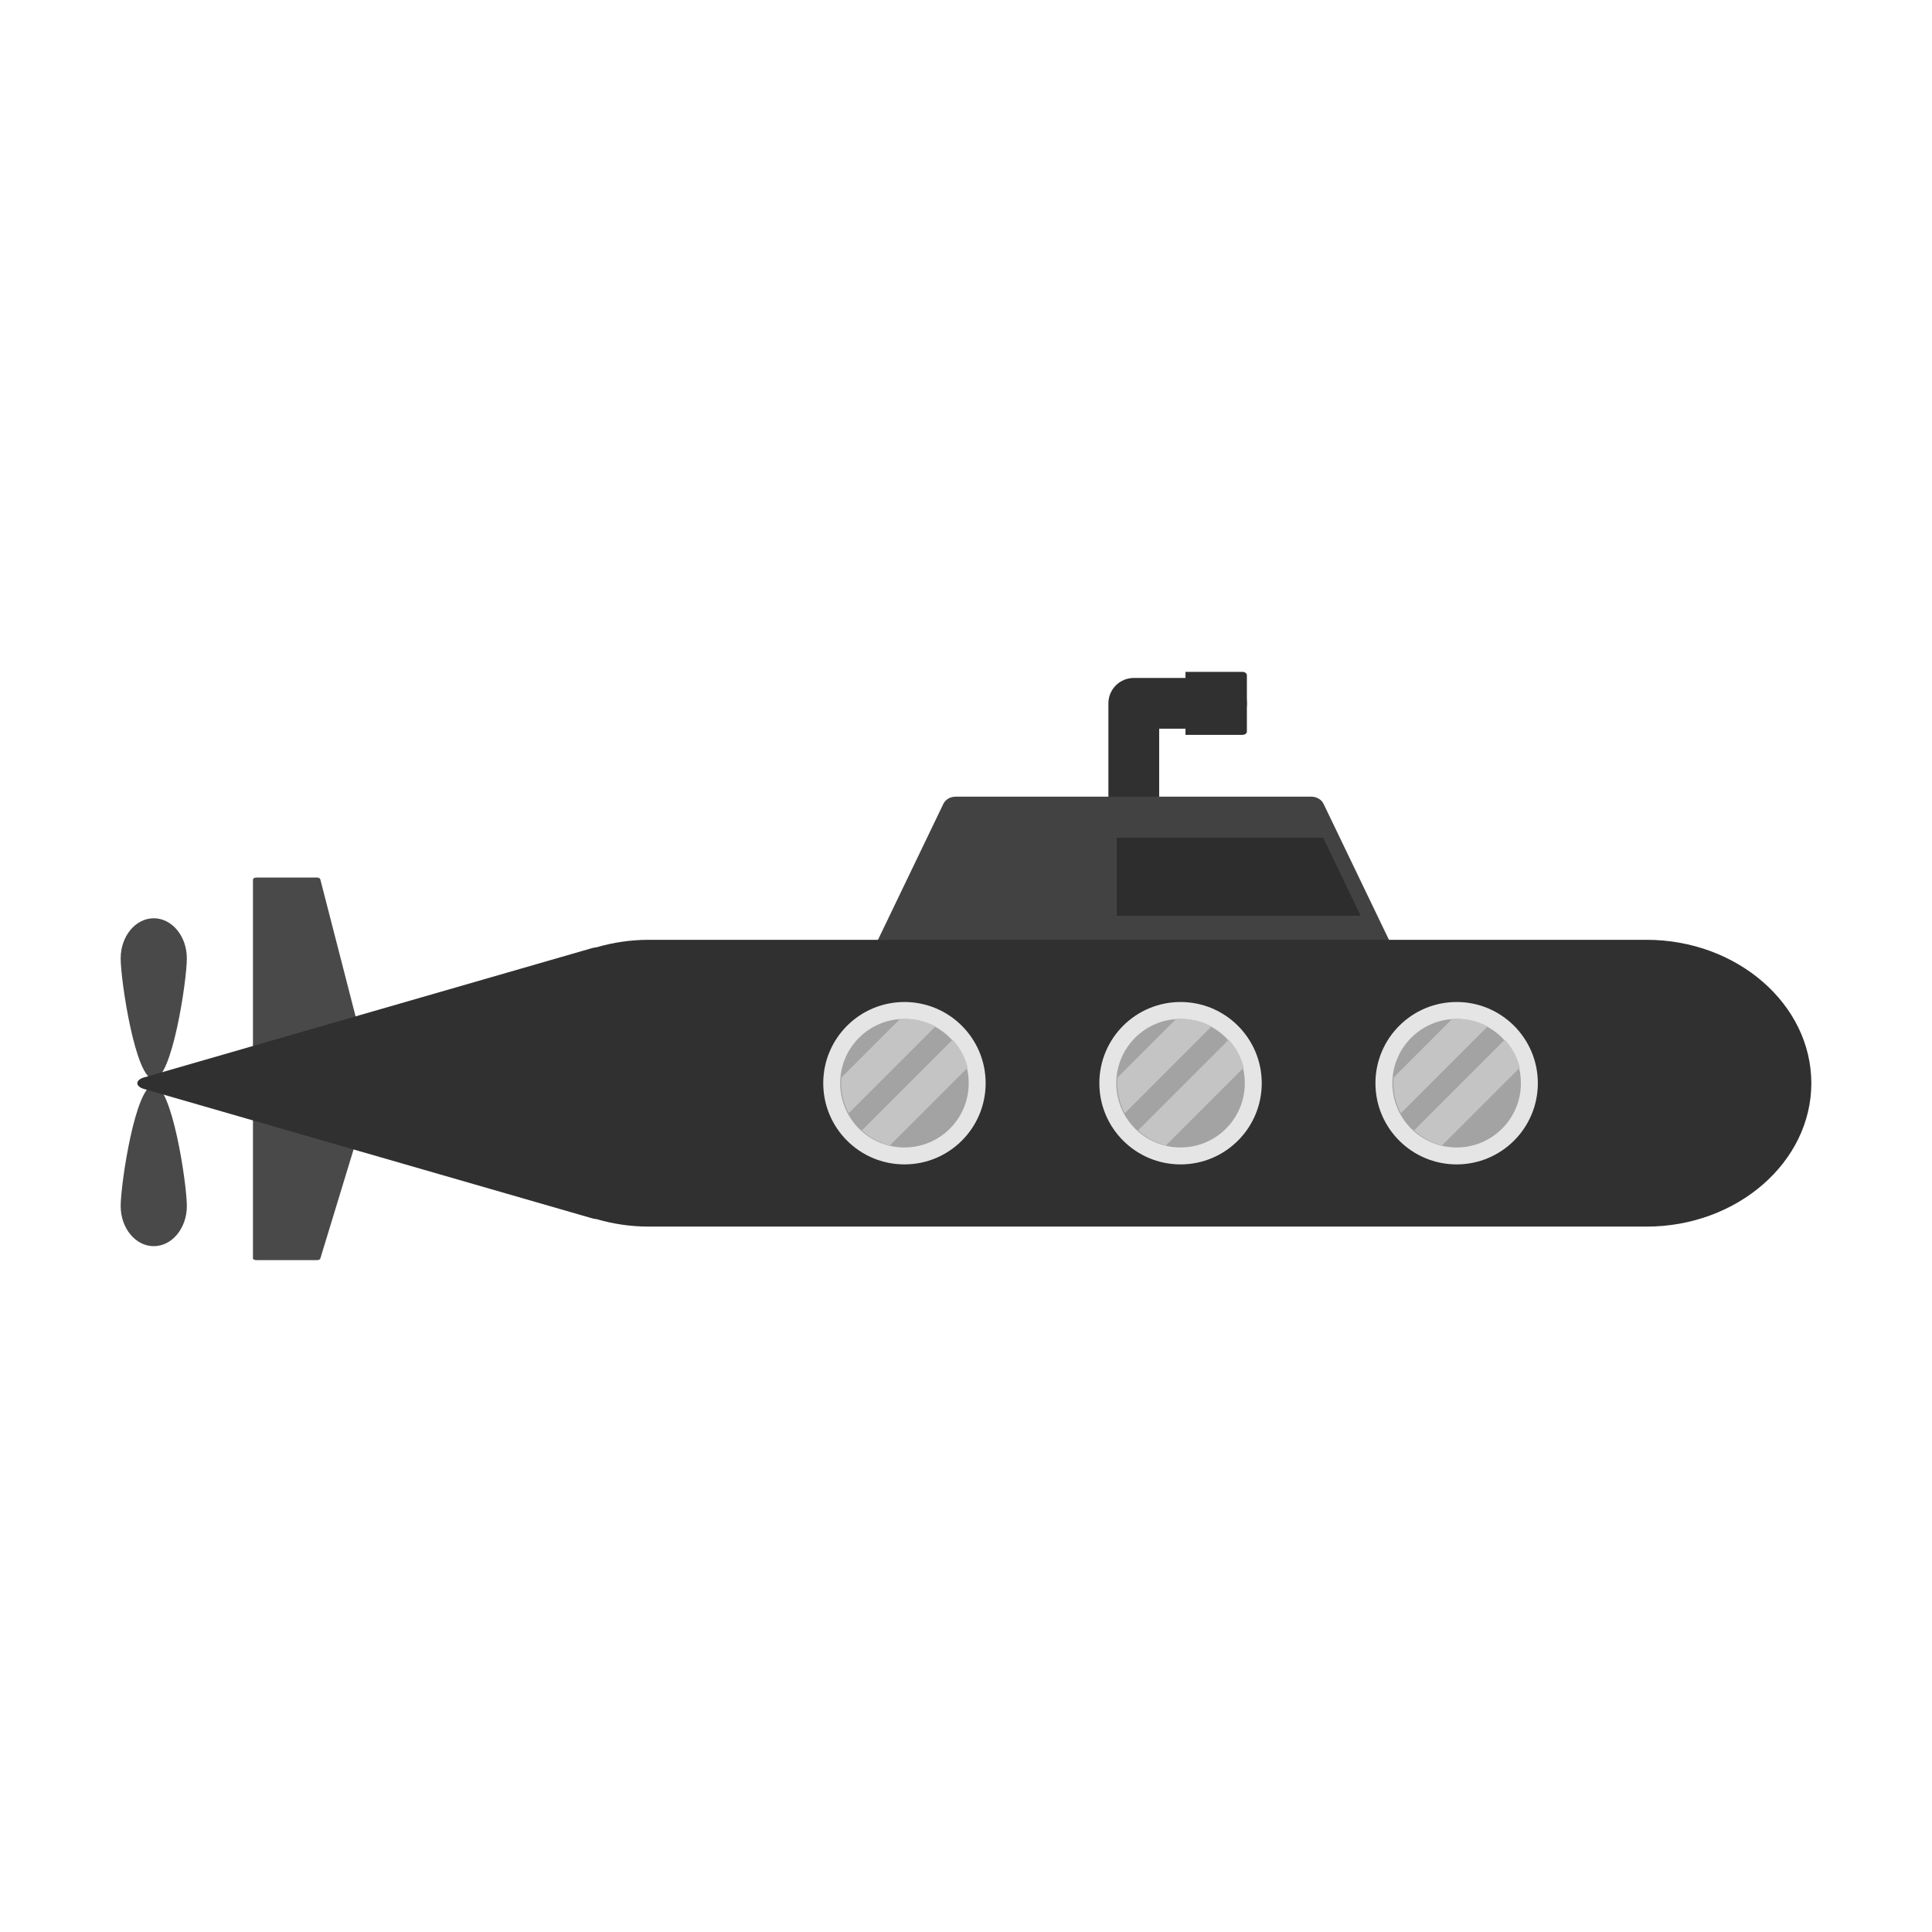 <?xml version="1.0" encoding="utf-8"?>
<!-- Generator: Adobe Illustrator 16.0.0, SVG Export Plug-In . SVG Version: 6.00 Build 0)  -->
<!DOCTYPE svg PUBLIC "-//W3C//DTD SVG 1.1//EN" "http://www.w3.org/Graphics/SVG/1.1/DTD/svg11.dtd">
<svg version="1.1" id="Layer_1" xmlns="http://www.w3.org/2000/svg" xmlns:xlink="http://www.w3.org/1999/xlink" x="0px" y="0px"
	 width="350px" height="350px" viewBox="0 0 350 350" enable-background="new 0 0 350 350" xml:space="preserve">
<g>
	<g>
		<path fill="#303030" d="M205.396,165.072c-2.539,0-4.598-2.059-4.598-4.598v-33.057c0-2.54,2.059-4.598,4.598-4.598h15.89
			c2.539,0,4.599,2.058,4.599,4.598s-2.06,4.598-4.599,4.598h-11.292v28.459C209.993,163.014,207.935,165.072,205.396,165.072z"/>
		<path fill="#303030" d="M214.761,133.129h10.309c0.447,0,0.814-0.268,0.814-0.596v-10.221c0-0.328-0.367-0.596-0.814-0.596
			h-10.309V133.129z"/>
	</g>
	<g>
		<path fill="#424242" d="M251.731,170.485l-11.957-24.862c-0.379-0.788-1.247-1.298-2.209-1.298h-64.456
			c-0.961,0-1.83,0.51-2.209,1.298l-11.957,24.862c-0.318,0.661-0.242,1.421,0.203,2.022c0.444,0.601,1.198,0.963,2.007,0.963
			h88.368c0.808,0,1.563-0.362,2.007-0.963C251.973,171.906,252.05,171.146,251.731,170.485z"/>
		<polygon fill="#2D2D2D" points="239.701,151.761 202.313,151.761 202.313,165.889 246.495,165.889 		"/>
	</g>
	<path fill="#494949" d="M67.029,194.26l-9.009-34.985c-0.045-0.174-0.322-0.304-0.65-0.304H46.482
		c-0.362,0-0.656,0.157-0.656,0.353v35.042c0,0.195,0.294,0.354,0.656,0.354h19.911c0.003,0,0.005,0,0.009,0
		c0.362,0,0.656-0.158,0.656-0.354C67.059,194.328,67.048,194.295,67.029,194.26z"/>
	<path fill="#494949" d="M67.029,198.475l-9.009,29.553c-0.045,0.146-0.322,0.256-0.65,0.256H46.482
		c-0.362,0-0.656-0.133-0.656-0.297v-29.6c0-0.166,0.294-0.299,0.656-0.299h19.911c0.003,0,0.005,0,0.009,0
		c0.362,0,0.656,0.133,0.656,0.299C67.059,198.416,67.048,198.445,67.029,198.475z"/>
	<g>
		<path fill="#494949" d="M33.85,218.482c0,4.018-2.685,7.273-5.995,7.273s-5.994-3.256-5.994-7.273c0-4.016,2.684-21.9,5.994-21.9
			S33.85,214.467,33.85,218.482z"/>
		<path fill="#494949" d="M21.86,173.626c0-4.018,2.684-7.273,5.994-7.273s5.995,3.256,5.995,7.273
			c0,4.017-2.685,21.899-5.995,21.899S21.86,177.643,21.86,173.626z"/>
	</g>
	<path fill="#303030" d="M298.287,170.256H117.544c-3.307,0-6.488,0.481-9.468,1.355c-0.263,0.024-0.521,0.063-0.759,0.133
		L26.08,195.189c-0.745,0.215-1.205,0.613-1.205,1.043c0,0.432,0.46,0.828,1.205,1.045l81.237,23.445
		c0.238,0.068,0.497,0.107,0.76,0.133c2.979,0.873,6.16,1.355,9.467,1.355h180.743c16.419,0,29.853-11.691,29.853-25.979l0,0
		C328.14,181.945,314.706,170.256,298.287,170.256z"/>
	<g>
		<circle fill="#E5E5E5" cx="263.884" cy="196.232" r="14.71"/>
		<circle fill="#A3A3A3" cx="263.884" cy="196.232" r="11.643"/>
		<g>
			<path fill="#C4C4C4" d="M264.065,184.59c-0.351,0-0.696,0.021-1.039,0.053l-10.551,10.551c-0.03,0.344-0.053,0.689-0.053,1.039
				c0,1.969,0.493,3.82,1.355,5.445l15.732-15.732C267.885,185.084,266.033,184.59,264.065,184.59z"/>
			<path fill="#C4C4C4" d="M272.611,188.346l-16.434,16.434c1.407,1.299,3.134,2.254,5.052,2.734l14.116-14.117
				C274.864,191.479,273.911,189.752,272.611,188.346z"/>
		</g>
	</g>
	<g>
		<circle fill="#E5E5E5" cx="213.867" cy="196.232" r="14.71"/>
		<circle fill="#A3A3A3" cx="213.867" cy="196.232" r="11.643"/>
		<g>
			<path fill="#C4C4C4" d="M214.048,184.59c-0.351,0-0.696,0.021-1.039,0.053l-10.551,10.551c-0.03,0.344-0.053,0.689-0.053,1.039
				c0,1.969,0.493,3.82,1.355,5.445l15.732-15.732C217.868,185.084,216.017,184.59,214.048,184.59z"/>
			<path fill="#C4C4C4" d="M222.594,188.346l-16.434,16.434c1.408,1.299,3.134,2.254,5.052,2.734l14.116-14.117
				C224.848,191.479,223.894,189.752,222.594,188.346z"/>
		</g>
	</g>
	<g>
		<circle fill="#E5E5E5" cx="163.849" cy="196.232" r="14.71"/>
		<circle fill="#A3A3A3" cx="163.85" cy="196.232" r="11.643"/>
		<g>
			<path fill="#C4C4C4" d="M164.03,184.59c-0.351,0-0.696,0.021-1.039,0.053l-10.551,10.551c-0.03,0.344-0.053,0.689-0.053,1.039
				c0,1.969,0.493,3.82,1.355,5.445l15.732-15.732C167.851,185.084,165.999,184.59,164.03,184.59z"/>
			<path fill="#C4C4C4" d="M172.576,188.346l-16.434,16.434c1.408,1.299,3.134,2.254,5.053,2.734l14.115-14.117
				C174.83,191.479,173.877,189.752,172.576,188.346z"/>
		</g>
	</g>
</g>
</svg>

